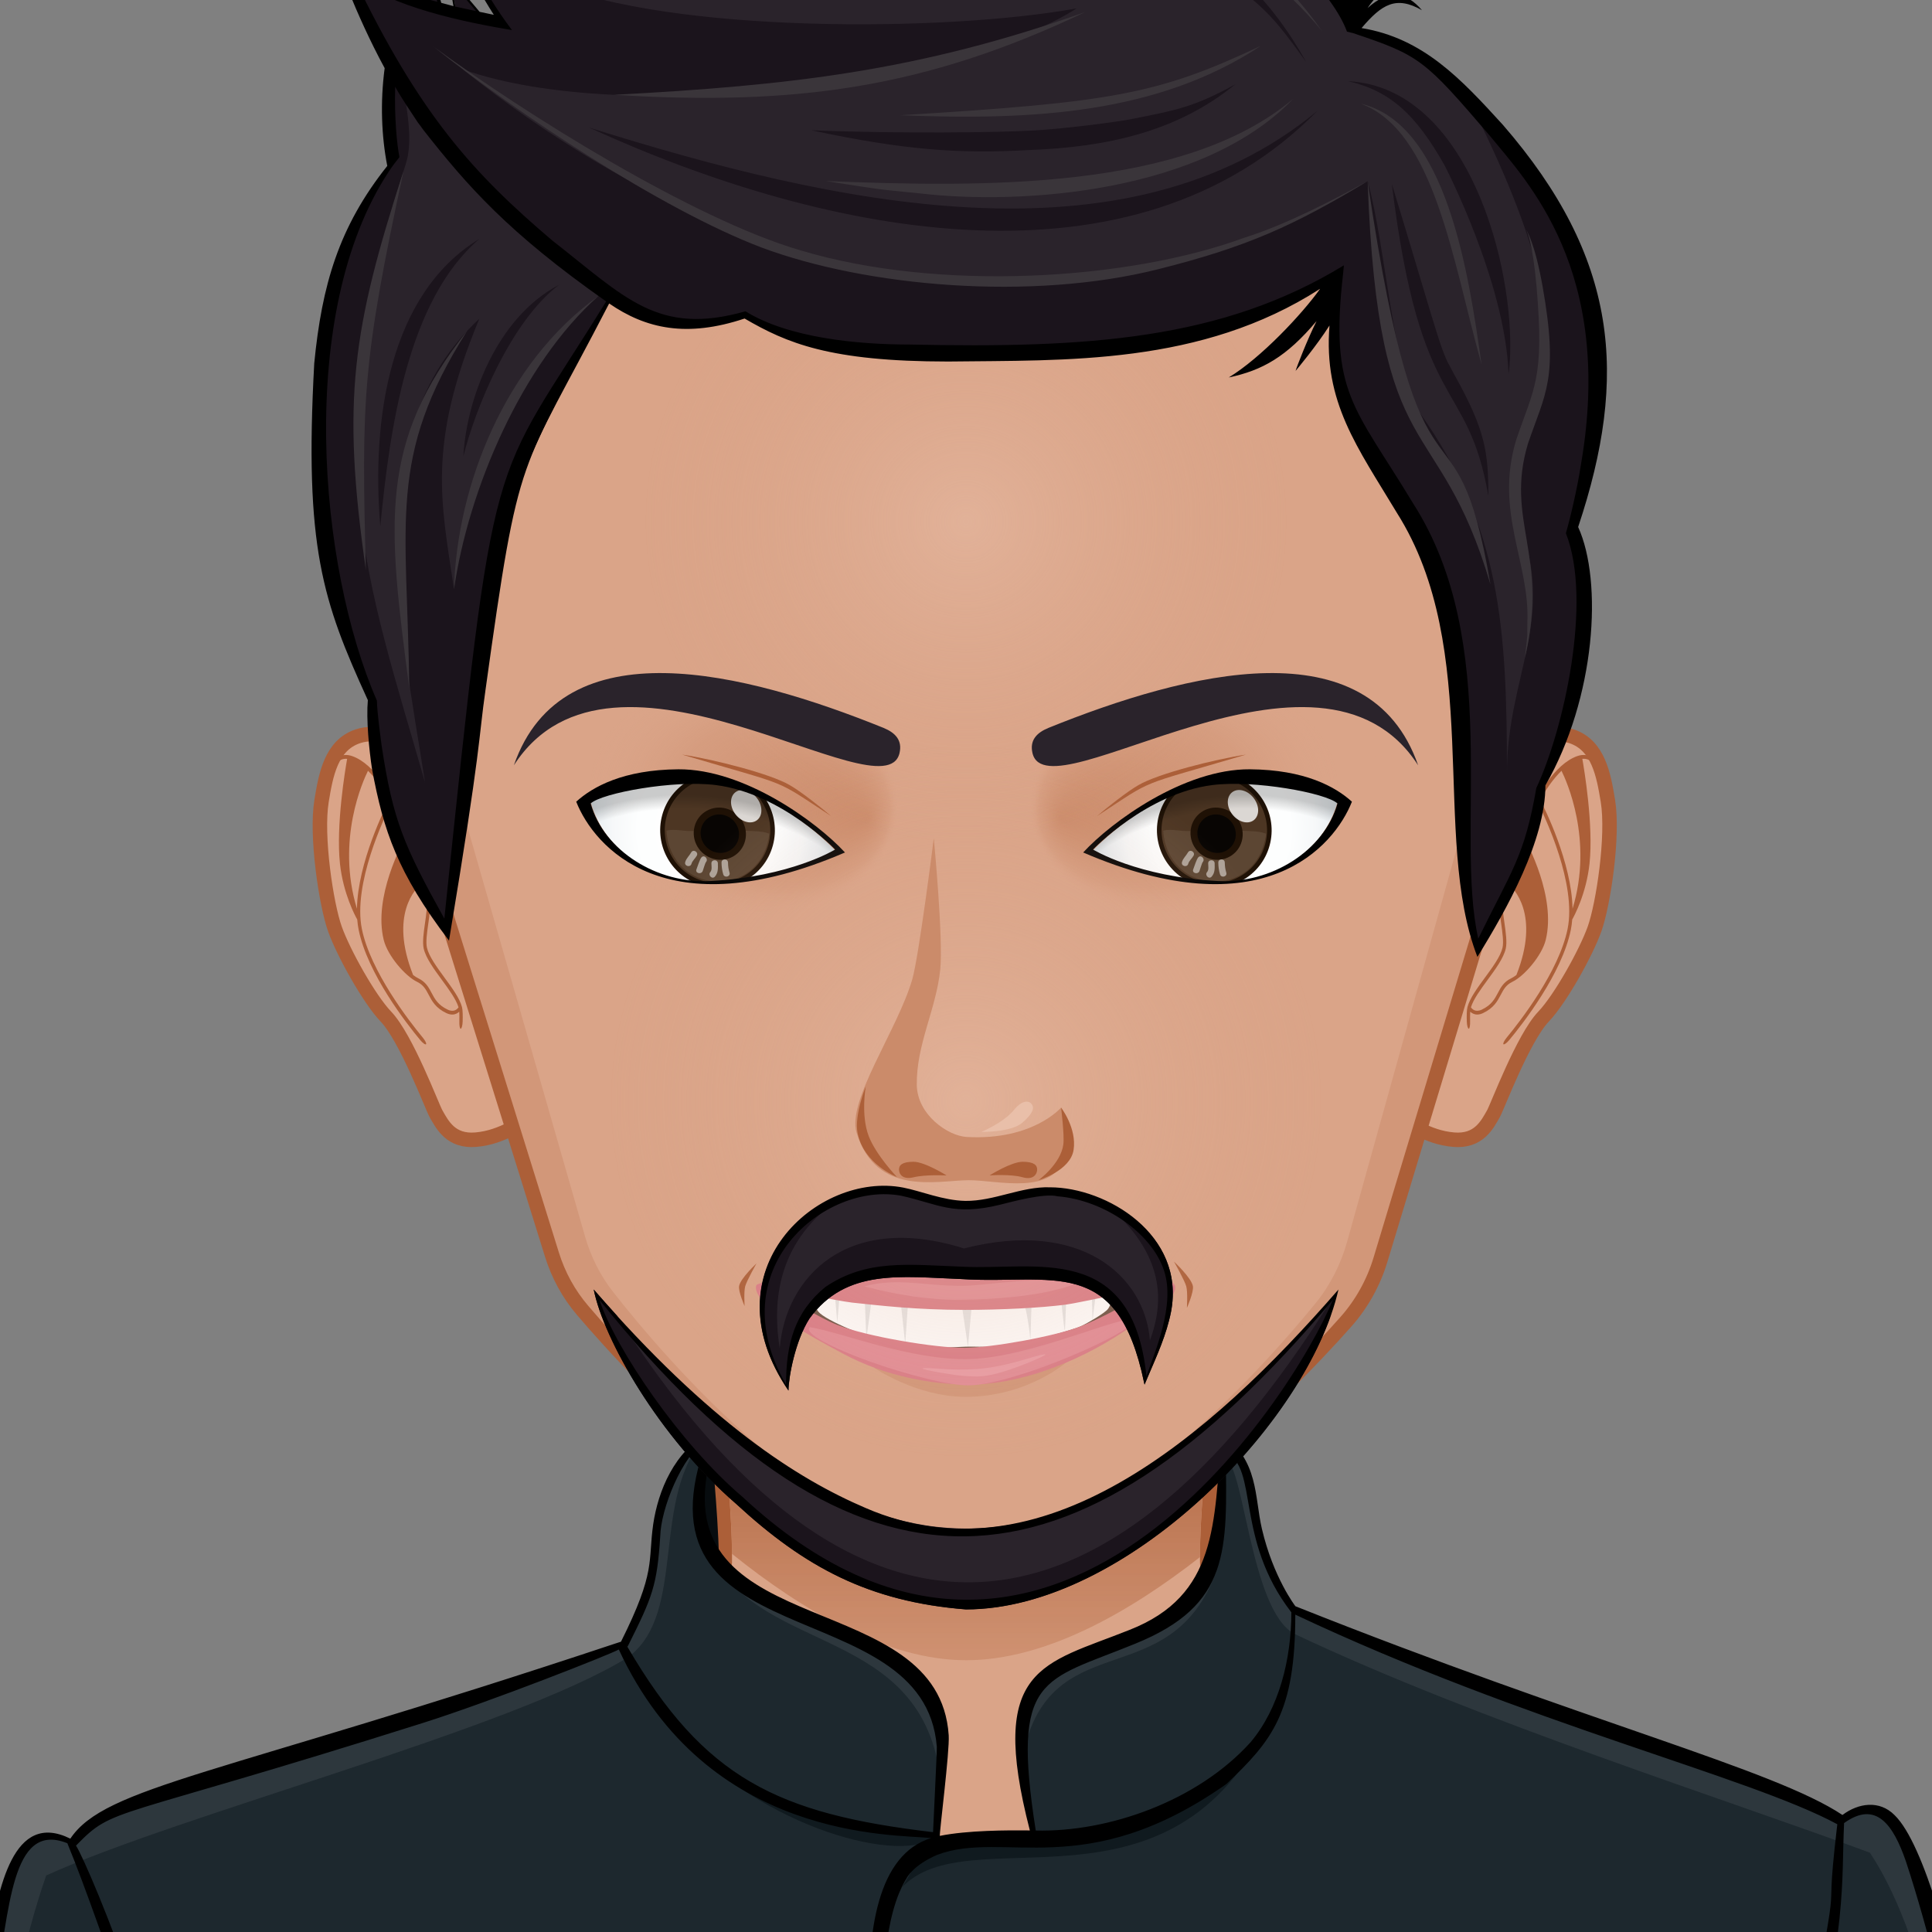 <svg xmlns="http://www.w3.org/2000/svg" version="1.1" width="800px" height="800px" xlink="http://www.w3.org/1999/xlink" style="overflow:hidden!important;"><rect width="100%" height="100%" fill="#808080" stroke="none"/><g id="svga-group-wrapper" transform="scale(4 4)"><g id="svga-group-backs-single"></g><g id="svga-group-subwrapper" transform="translate(-9.999999983634211e-8 0)"><g id="svga-group-hair-back" ><path id="SvgjsPath4566" d="M100.5,100.5h-1v-1h1V100.5z" fill="#2a232b" stroke-width="none" opacity="1"></path></g><g id="svga-group-humanbody-single"><path id="SvgjsPath2890" d="M195.417 199.778c-2.196-4.746-8.195-11.779-14.86-13.722 -8.239-2.403-26.837-5.308-33.733-6.923 -5.528-1.296-16.662-11.294-20.564-14.65 -0.7-0.6-1.273-1.839-1.287-2.76 -0.139-10.864 4.195-39.724 4.195-39.724H100 70.833c0 0 4.334 28.859 4.193 39.724 -0.011 0.921-0.587 2.16-1.285 2.76 -3.902 3.356-15.036 13.354-20.564 14.65 -6.897 1.615-25.495 4.619-33.733 7.022 -6.667 1.942-12.664 8.876-14.86 13.622 -3.708 8.008-4.584 22.5-4.584 35h100 100C200 222.278 199.123 207.786 195.417 199.778z" fill="#daa488" stroke-width="none" opacity="1" stroke="none"></path><path id="SvgjsPath2891" d="M159.156 184.058c24.342 3.542 34.586 8.708 37.794 50.721H200c0-12.5-0.877-26.992-4.583-35 -2.196-4.746-8.195-11.779-14.86-13.722 -8.239-2.403-26.837-5.308-33.733-6.923 -5.528-1.296-18.242-12.069-21.643-16.35 3.36 4.704 12.791 15.605 21.054 18.46C150.188 182.61 153.48 183.232 159.156 184.058zM53.766 181.244c8.263-2.854 17.693-13.756 21.054-18.46 -3.4 4.28-16.114 15.054-21.643 16.35 -6.896 1.615-25.494 4.619-33.733 7.022 -6.665 1.942-12.664 8.876-14.86 13.622 -3.706 8.008-4.583 22.5-4.583 35h3.05c3.188-41.744 13.475-47.183 37.794-50.721C46.52 183.232 49.813 182.61 53.766 181.244z" fill="#e9bfa9" stroke-width="none" opacity="1" stroke="none"></path><path id="SvgjsPath2892" d="M95.646 197.62c0 0-5.074-1.609-7.083-2.379 -10.449-4.009-44.395-6.607-44.395-6.607s35.754 1.419 43.644 2.779c-0.458-4.767-3.017-20.004-3.017-20.004s5.149 16.815 6.409 21.057C91.878 194.734 95.646 197.62 95.646 197.62zM106.445 196.278c-0.089 0.073-0.191 0.168-0.302 0.268C106.256 196.461 106.358 196.372 106.445 196.278zM95.646 197.62c0 0 2.893 2.992 4.347 3.03 1.91 0.051 4.828-2.899 6.151-4.104 -1.265 0.957-4.159 1.391-5.31 1.436C99.504 198.033 95.646 197.62 95.646 197.62zM116.664 190.101c-1.545 0.248-4.386 0.789-4.386 0.789l2.287-14.89c-0.646 3.071-4.474 16.211-8.12 20.278 1.91-1.616 6.158-2.391 8.324-2.704 10.236-1.484 10.232-1.483 41.062-4.94C155.831 188.634 126.76 188.479 116.664 190.101z" fill="#cb8b6a" stroke-width="none" opacity="1" stroke="none"></path><path id="SvgjsPath2893" d="M195.417 199.778c-2.196-4.746-8.195-11.779-14.86-13.722 -8.239-2.403-26.837-5.308-33.733-6.923 -5.528-1.296-16.662-11.294-20.564-14.65 -0.7-0.6-1.273-1.839-1.287-2.76 -0.139-10.864 4.195-39.724 4.195-39.724H100 70.833c0 0 4.334 28.859 4.193 39.724 -0.011 0.921-0.587 2.16-1.285 2.76 -3.902 3.356-15.036 13.354-20.564 14.65 -6.897 1.615-25.495 4.619-33.733 7.022 -6.667 1.942-12.664 8.876-14.86 13.622 -3.708 8.008-4.584 22.5-4.584 35h100 100C200 222.278 199.123 207.786 195.417 199.778z" fill="none" stroke="#ac5f38" stroke-width="1.5" opacity="1"></path></g><g id="svga-group-chinshadow-single"><path id="SvgjsPath3488" d="M100.021 171.866c8.183 0 16.871-4.943 24.199-10.675 -0.001-6.702 1.451-19.105 2.652-28.205 -15.382-2.247-38.406-2.279-53.766-0.152 1.184 8.96 2.625 21.206 2.671 28.02C83.119 166.767 91.822 171.866 100.021 171.866z" fill="url(#SvgjsLinearGradient3489)" opacity="1"></path></g><g id="svga-group-clothes-single" ><path id="SvgjsPath5133" d="M-4.807 234.6c1.472-10.806-0.208-11.777 4.116-33.015 1.228-7.384 2.66-13.32 8.141-10.607 4.045-6.008 15.513-6.566 57.339-20.658v-0.258c0.278-1.001 2.706-4.267 3.099-9.897 0.383-5.449 2.718-9.56 5.614-11.604 -6.746 23.685 23.144 14.953 24.208 31.108 0.084 1.273-0.974 10.149-0.813 10.969 3.355-0.679 6.721-0.684 10.359-0.645 -3.928-15.24-0.545-16.872 7.344-19.838 9.564-3.591 12.873-7.169 12.01-20.697 4.57 4.109 1.516 9.7 7.174 17.534 36.249 13.159 50.02 16.863 56.963 21.507 5.981-4.517 9.697 2.65 17.292 46.103C136.218 235.212 54.269 235.12-4.807 234.6z" fill="#1d282e" stroke-width="none" opacity="1"></path><path id="SvgjsPath5134" d="M92.119 197.235c0.304-0.029 3.375-5.505 3.375-5.505 5.764-2.145 18.375 2.005 34.019-10.176C117.994 199.61 97.143 186.737 92.119 197.235zM70.115 179.378c8.754 10.018 23.629 13.732 26.773 10.686C96.885 190.135 79.619 189.396 70.115 179.378z" fill="#101a1f" stroke-width="none" opacity="1"></path><path id="SvgjsPath5135" d="M73.607 149.423c0 0 0.705 6.944 0.82 11.739C72.326 156.482 71.897 155.232 73.607 149.423z" fill="#070c0f" stroke-width="none" opacity="1"></path><path id="SvgjsPath5136" d="M4.781 194.15C0 207.902-0.398 222.744-3.298 234.612c-0.693-0.006-0.823 0.293-1.509 0.287 1.472-10.806-0.208-12.355 4.116-33.593 1.228-7.384 2.66-13.32 8.141-10.607 4.045-6.008 15.513-6.566 57.339-20.658v-0.258c0.278-1.001 2.706-4.267 3.099-9.897 0.345-4.904 2.622-9.431 5.25-11.325 -5.936 6.453-1.918 18.345-8.092 22.976C53.103 178.967 18.588 187.846 4.781 194.15zM190.747 188.499c-6.943-4.644-20.714-8.348-56.963-21.507 -5.658-7.834-2.604-13.425-7.174-17.534 0.063 1.001-0.018 0.613 0 1.51 2.161-0.43 2.695 15.819 7.443 18.193 19 9 45.261 17.317 59.521 22.632 6.636 10.021 8.157 26.964 13.401 42.817 1.067-0.009 0 0 1.063-0.009C200.444 191.149 196.729 183.982 190.747 188.499zM125.992 162.465c-7.33 12.798-21.646 4.662-20.242 19.81C108.488 167.635 121.171 175.921 125.992 162.465zM97.372 184.295c2.628-16.491-15.517-13.785-23.633-23.296C78.812 171.409 95.553 168.227 97.372 184.295z" fill="#2d373d" stroke-width="none" opacity="1"></path><path id="SvgjsPath5137" d="M196.139 187.915c-1.581-1.609-3.779-1.259-5.409-0.029 -7.133-4.756-26.235-9.496-56.63-21.609 0 0-2.289-2.963-3.469-8.017 -0.783-3.353-0.308-7.087-4.192-9.838 -0.749 9.286-0.411 16.736-9.51 20.304 -8.959 3.582-14.71 3.744-10.319 20.76 -2.301-0.026-6.457-0.018-9.318 0.563 -0.058-0.295 1.027-8.769 0.918-10.412 -1.014-15.376-28.515-9.625-24.93-27.551 0.33-1.649 0.454-2.542 0.187-3.81 -3.67 1.92-5.337 6.074-5.847 9.51 -0.556 3.889 0.319 4.852-3.32 12.13 0 0.011-0.01 0.021-0.01 0.03 -0.17 0.05-0.35 0.11-0.53 0.17 -41.434 13.791-52.827 14.785-56.48 20.22 -5.931-2.941-7.458 5.121-8.46 11.15 -4.398 21.597-2.602 22.344-4.2 33.61 1 0 109.661 0.96 212.96 0.01 0.36 0 0.71-0.01 1.06-0.01C208.319 233.75 202.222 193.853 196.139 187.915zM117.52 170.155c9.877-4.015 9.506-9.654 9.367-19.766 3.437 1.52 0.914 8.914 6.792 16.516 0 4.854-1.267 9.955-4.229 13.46 -5.51 6.101-14.719 9.317-22.23 9.13C104.685 173.337 107.914 174.091 117.52 170.155zM68.349 159.005c0.062-2.714 2.16-8.263 4.9-10.1 -8.723 23.076 22.427 15.489 23.73 31.92 0.027 0.457-0.38 8.333-0.39 8.84 -16.104-1.896-23.674-5.555-31.64-19.189 0.02-0.04 0.04-0.08 0.06-0.12 0.01 0.01 0.01 0 0.01 0C67.547 165.299 68.017 164.151 68.349 159.005zM-4.591 234.455c1.436-5.179 1.375-14.908 4.04-28.63 1.58-7.847 1.629-17.345 7.48-15.03 0.02 0 0.03 0.011 0.04 0.011 3.516 8.49 11.016 31.499 11.33 32.5 0.155 0.456 2.074 8.248 2.56 9.89 -2.124-16.99-11.493-39.731-12.99-42.14 4.051-4.15 3.094-2.325 35.92-12.7 7.099-2.245 19.409-7.106 20.27-7.601 9.185 19.855 28.548 19.105 32.33 19.521 -11.02 3.397-4.729 31.249-3.77 40.96 -0.163-7.896-3.465-29.31 1.25-36.84 0 0 0.648-1.301 3.14-2.38 6.946-2.627 15.325 2.951 29.95-7.34 4.758-4.518 7.13-7.39 7.13-17.53 24.029 11.337 46.962 16.747 56.11 21.7 -0.013 0.081-0.05 0.414-0.05 0.42 -1.544 13.248 1.243-1.169-4.4 28.689 -1.47 8.541-0.406 5.667-1.13 13.28 1.481-7.851-0.067-3.756 2.12-13.12 4.586-19.338 3.858-22.946 4.16-29.39 3.326-2.396 5.107 0.213 6.399 3.96 4.836 14.695 7.982 34.133 10.09 41.76C141.558 233.843 61.242 233.874-4.591 234.455zM107.847 202.681c-3.239 1.259-7.306 0.944-10.905 0.433C103.167 202.238 107.208 202.645 107.847 202.681z" fill="#000000" stroke-width="none" opacity="1"></path></g><g id="svga-group-head" ><g id="svga-group-ears-left" ><path id="SvgjsPath5138" d="M47.001 83.231c-1.376-2.453-5.638-8.48-9.98-7.003 -2.749 0.935-3.293 3.993-3.735 6.693 -0.588 3.591 0.471 10.694 1.389 13.26 0.881 2.467 3.533 7.23 5.264 9.045 2.13 2.225 4.775 9.324 5.194 10.061 0.66 1.162 1.536 2.911 4.122 2.692 2.853-0.244 4.584-1.85 5.856-2.121C58.253 115.192 50.582 89.616 47.001 83.231z" fill="#daa488" stroke="#ac5f38" stroke-width="1.5" opacity="1"></path><path id="SvgjsPath5139" d="M44.197 98.104c-0.132-0.581 0.007-1.56 0.142-2.504 0.124-0.861 0.24-1.675 0.169-2.251 -0.267-2.154-1.773-6.249-2.757-8.467 -1.132-2.554-2.963-5.77-5.262-6.599 -0.95-0.343-1.575 0.067-1.938 0.484 -0.266 0.305-0.325 0.665-0.238 0.707 0.086 0.042 0.285-0.254 0.572-0.535 0.235-0.229 0.579-0.426 1.051-0.385 -0.19 1.073-1.167 6.883-0.744 10.845 0.333 3.115 1.593 5.442 1.79 5.791 0.029 0.367 0.077 0.726 0.148 1.075 0.929 4.547 4.971 9.717 6.378 11.409 0.259 0.313 0.531 0.497 0.598 0.423 0.066-0.076-0.094-0.387-0.353-0.7 -1.388-1.679-5.391-6.831-6.289-11.218 -0.952-4.656 2.318-11.556 3.048-13.017 0.371 0.685 0.687 1.344 0.93 1.893 0.19 0.431 0.402 0.936 0.619 1.479 -0.429 0.762-3.434 6.32-2.338 10.767 0.406 1.641 2.235 3.755 3.447 4.333 0.667 0.32 0.919 0.797 1.209 1.349 0.336 0.64 0.718 1.365 1.828 1.892 0.225 0.108 0.429 0.151 0.61 0.151 0.313 0 0.551-0.135 0.725-0.293 0.018 0.28 0.017 0.64 0.009 0.97 -0.012 0.431 0.042 0.783 0.137 0.791 0.094 0.008 0.196-0.332 0.207-0.76 0.016-0.526 0.013-1.177-0.072-1.488 -0.248-0.917-1.008-1.953-1.813-3.048C45.221 100.116 44.403 99.003 44.197 98.104zM36.95 94.073c-2.177-7.139 0.656-13.3 1.144-14.28 0.85 0.822 1.6 1.919 2.21 2.995C39.86 83.646 37.041 89.271 36.95 94.073zM46.341 104.515c-1.004-0.475-1.339-1.115-1.666-1.733 -0.293-0.559-0.598-1.136-1.369-1.505 -0.168-0.081-0.352-0.203-0.542-0.343 -2.486-6.263 0.272-9.001 0.963-9.562 0.211 0.766 0.369 1.468 0.439 2.031 0.063 0.517-0.052 1.339-0.167 2.134 -0.142 0.985-0.286 2.004-0.137 2.664 0.226 0.982 1.069 2.131 1.884 3.242 0.723 0.986 1.466 2.003 1.721 2.832C47.359 104.439 47.017 104.836 46.341 104.515z" fill="#ac5f38" stroke-width="none" opacity="1"></path></g><g id="svga-group-ears-right" ><path id="SvgjsPath5140" d="M152.736 83.231c1.377-2.453 5.639-8.48 9.98-7.003 2.75 0.935 3.293 3.993 3.736 6.693 0.588 3.591-0.471 10.694-1.389 13.26 -0.881 2.467-3.533 7.23-5.266 9.045 -2.129 2.225-4.775 9.324-5.193 10.061 -0.658 1.162-1.535 2.911-4.121 2.692 -2.854-0.244-4.584-1.85-5.857-2.121C141.484 115.192 149.156 89.616 152.736 83.231z" fill="#daa488" stroke="#ac5f38" stroke-width="1.5" opacity="1"></path><path id="SvgjsPath5141" d="M153.727 101.196c-0.805 1.096-1.564 2.131-1.813 3.048 -0.086 0.311-0.088 0.962-0.072 1.488 0.012 0.428 0.113 0.768 0.207 0.76s0.148-0.36 0.137-0.791c-0.008-0.331-0.008-0.69 0.01-0.97 0.174 0.158 0.412 0.293 0.725 0.293 0.182 0 0.385-0.043 0.609-0.151 1.109-0.526 1.492-1.252 1.828-1.892 0.289-0.552 0.543-1.028 1.209-1.349 1.213-0.578 3.041-2.692 3.447-4.333 1.096-4.447-1.908-10.005-2.338-10.767 0.217-0.544 0.43-1.049 0.619-1.479 0.244-0.549 0.559-1.208 0.93-1.893 0.73 1.46 4 8.361 3.049 13.017 -0.896 4.387-4.9 9.539-6.289 11.218 -0.258 0.313-0.418 0.624-0.352 0.7 0.066 0.074 0.338-0.109 0.598-0.423 1.406-1.692 5.449-6.862 6.379-11.409 0.07-0.35 0.117-0.708 0.146-1.075 0.197-0.349 1.459-2.676 1.791-5.791 0.422-3.961-0.555-9.772-0.744-10.845 0.473-0.042 0.814 0.156 1.051 0.385 0.287 0.281 0.486 0.577 0.572 0.535 0.086-0.042 0.027-0.402-0.238-0.707 -0.363-0.417-0.988-0.827-1.938-0.484 -2.299 0.83-4.131 4.045-5.262 6.599 -0.984 2.218-2.49 6.313-2.758 8.467 -0.072 0.576 0.045 1.39 0.17 2.251 0.135 0.945 0.273 1.924 0.141 2.504C155.336 99.003 154.518 100.116 153.727 101.196zM159.434 82.787c0.611-1.075 1.361-2.173 2.211-2.995 0.488 0.98 3.32 7.141 1.145 14.28C162.697 89.271 159.879 83.646 159.434 82.787zM152.27 104.275c0.254-0.829 0.998-1.846 1.721-2.832 0.816-1.111 1.658-2.26 1.885-3.242 0.148-0.66 0.004-1.679-0.137-2.664 -0.115-0.795-0.23-1.617-0.166-2.134 0.068-0.563 0.227-1.266 0.438-2.031 0.691 0.561 3.449 3.299 0.965 9.562 -0.191 0.14-0.375 0.263-0.543 0.343 -0.771 0.369-1.074 0.946-1.369 1.505 -0.326 0.618-0.662 1.258-1.666 1.733C152.721 104.836 152.379 104.439 152.27 104.275z" fill="#ac5f38" stroke-width="none" opacity="1"></path></g><g id="svga-group-faceshape-wrap" ><g id="svga-group-faceshape-single" ><path id="SvgjsPath3485" d="M158.785 78.006l-0.005 0c-0.01 0.046-12.197 40.27-15.879 52.418 -0.715 2.358-1.931 4.551-3.556 6.386 -6.375 7.194-23.768 25.057-39.324 25.057 -15.849 0-33.591-19.045-39.708-26.214 -1.442-1.688-2.507-3.633-3.172-5.765 -3.607-11.551-16.126-51.648-16.137-51.694h-0.001c-1.298-4.992-1.994-10.231-2.002-15.634C38.949 28.536 66.155 0.92 99.773 0.867c33.621-0.053 60.913 27.476 60.964 61.499C160.746 67.769 160.068 73.01 158.785 78.006z" fill="#daa488" stroke-width="none" opacity="1"></path><path id="SvgjsPath3486" d="M132.168 10.26c14.31 11.135 23.671 29.457 23.699 50.208 0.009 5.404-0.615 10.645-1.796 15.641l-0.004 0c-0.009 0.046-11.223 40.27-14.608 52.417 -0.658 2.358-1.776 4.551-3.271 6.385 -5.865 7.195-21.866 25.059-36.178 25.059 -14.582 0-30.904-19.047-36.531-26.215 -1.327-1.689-2.306-3.633-2.918-5.764 -3.318-11.552-14.836-51.649-14.846-51.695h-0.001c-1.194-4.992-1.834-10.231-1.842-15.634 -0.029-20.827 9.348-39.239 23.713-50.412C50.392 21.159 38.967 40.508 39.001 62.56c0.008 5.403 0.704 10.643 2.002 15.634h0.001c0.01 0.046 12.53 40.143 16.137 51.694 0.666 2.132 1.73 4.076 3.172 5.765 6.116 7.169 23.858 26.214 39.708 26.214 15.557 0 32.949-17.862 39.324-25.057 1.625-1.835 2.841-4.027 3.556-6.386 3.682-12.148 15.869-52.372 15.879-52.418l0.005 0c1.283-4.997 1.961-10.237 1.952-15.641C160.704 40.389 149.297 21.135 132.168 10.26z" fill="#d29779" stroke-width="none" opacity="1"></path><path id="SvgjsPath3487" d="M158.785 78.006l-0.005 0c-0.01 0.046-12.197 40.27-15.879 52.418 -0.715 2.358-1.931 4.551-3.556 6.386 -6.375 7.194-23.768 25.057-39.324 25.057 -15.849 0-33.591-19.045-39.708-26.214 -1.442-1.688-2.507-3.633-3.172-5.765 -3.607-11.551-16.126-51.648-16.137-51.694h-0.001c-1.298-4.992-1.994-10.231-2.002-15.634C38.949 28.536 66.155 0.92 99.773 0.867c33.621-0.053 60.913 27.476 60.964 61.499C160.746 67.769 160.068 73.01 158.785 78.006z" fill="none" stroke="#ac5f38" stroke-width="1.5" opacity="1"></path></g></g><g id="svga-group-mouth-single" transform="matrix(1 0 0 1 0 0) translate(0 2)"><path id="SvgjsPath5187" d="M99.956 142.599c-5.159 0-9.49-3.032-9.49-3.032 9.005 1.084 20.036-0.644 20.036-0.644S106.471 142.599 99.956 142.599z" fill="#d29779" stroke-width="none" opacity="1"></path><path id="SvgjsPath5188" d="M99.958 139.593c-3.336 0.024-10.989-1.567-13.867-2.818 -1.703-0.736-4.649-3.291-6.698-4.591 -0.787-0.5-0.46-1.466 0.578-1.505 2.524-0.095 5.769 0.939 7.288 1.121 3.184 0.372 7.201 1.759 12.647 1.759 4.046 0 8.469-1.103 11.289-1.509 1.696-0.244 5.619-1.319 8.378-1.439 1.041-0.048 1.465 0.745 0.695 1.262 -2.156 1.464-5.613 4.15-7.478 4.902C109.775 137.991 102.966 139.572 99.958 139.593z" fill="#000000" stroke-width="none" opacity="0.5"></path><path id="SvgjsPath5189" d="M83.82 130.791c0 0 0.355 2.327 0.896 2.992 0.746 0.915 5.281 2.794 7.092 3.057 1.232 0.176 3.49 0.456 4.732 0.588 1.347 0.143 2.104 0.014 3.461-0.021 1.462-0.037 2.71 0.126 4.137-0.13 1.017-0.183 3.989-0.8 4.96-1.098 0.746-0.231 2.25-0.615 2.932-0.951 0.567-0.276 2.317-1.278 2.664-1.721 0.454-0.581 0.876-2.639 0.876-2.639L83.82 130.791z" fill="#ffffff" stroke-width="none" opacity="1"></path><path id="SvgjsPath5190" d="M90.407 131.193c0 0-0.646 5.066-0.705 5.154 -0.058 0.088-0.22-5.154-0.22-5.154H90.407zM93.131 131.757l0.575 5.37 0.372-5.37H93.131zM99.482 132.549l0.718 4.879 0.464-4.963L99.482 132.549zM105.054 131.524c1.207 0.084 1.611 5.223 1.611 5.223l0.166-5.223H105.054zM109.679 130.896c0 0 0.479 4.904 0.547 4.812 0.063-0.093 0.19-4.812 0.19-4.812H109.679zM86.324 130.894l0.351 4.01 0.352-4.01H86.324zM112.989 130.486l0.107 4.2 0.535-4.231L112.989 130.486z" fill="#000000" stroke-width="none" opacity="0.1"></path><path id="SvgjsPath5191" d="M120.915 130.597c-1.51-0.389-4.676-0.119-6.277-0.281 -2.271-0.229-6.874-0.393-9.168-0.342 -1.44 0.032-4.278 0.438-5.717 0.464 -1.477 0.026-4.417-0.441-5.893-0.451 -2.341-0.011-7.056 0.205-9.353 0.513 -1.585 0.212-4.825-0.108-6.095 0.455 -0.293 0.131-0.117 0.719 0 0.941 1.071 2.003 5.197 4.264 8.767 6.188 4.587 2.474 9.41 3.241 13.203 3.242 5.004 0.003 10.898-2.155 15.829-5.407 2.182-1.438 4.943-2.923 5.4-4.31C121.845 130.909 121.306 130.698 120.915 130.597zM99.893 137.525c-3.086 0.019-10.246-1.178-13.269-2.392 -1.813-0.728-4.59-2.471-6.481-3.556 -0.73-0.416 6.65 1.117 8.059 1.267 2.94 0.311 6.656 0.754 11.69 0.754 3.737 0 7.829-0.205 10.437-0.543 1.567-0.204 9.693-2.062 8.987-1.63 -2.001 1.22-5.367 3.084-7.513 3.899C109.081 136.362 102.673 137.503 99.893 137.525z" fill="#da7c87" stroke-width="none" opacity="1"></path><path id="SvgjsPath5192" d="M83.833 135.39c3.211 0.502 10.441 3.463 16.517 3.303 6.333-0.167 15.733-4.55 16.972-4.069 0.468 1.149-12.22 6.698-16.972 6.786C96.085 141.487 82.49 136.695 83.833 135.39zM99.482 132.549c3.857-0.04 8.569-0.425 11.745-1.604 -3.616-0.971-8.605 0.11-11.475 0.161 -3.722 0.067-6.834-0.896-10.281 0.056C92.764 132.032 96.149 132.584 99.482 132.549z" fill="#e28c96" stroke-width="none" opacity="1"></path><path id="SvgjsPath5193" d="M97.309 140.089c-2.334-0.406-2.413-0.571-0.201-0.402 1.353 0.102 2.705 0.126 4.02 0.028 0.174-0.014 0.347-0.027 0.52-0.047 1.48-0.15 3.075-0.523 4.672-1.007 2.499-0.76 2.544-0.575 0.065 0.428 -1.817 0.735-3.511 1.27-4.712 1.381l-0.074 0.007C100.573 140.554 99.034 140.392 97.309 140.089z" fill="#e99ca5" stroke-width="none" opacity="1"></path><path id="SvgjsPath5194" d="M77.08 133.202c0 0-0.664-1.505-0.57-2.065 0.129-0.788 1.802-2.347 1.802-2.347s-1.012 1.795-1.168 2.361C76.992 131.699 77.08 133.202 77.08 133.202zM122.869 133.394c0 0 0.722-1.636 0.622-2.245 -0.142-0.855-1.96-2.55-1.96-2.55s1.102 1.951 1.271 2.566C122.965 131.76 122.869 133.394 122.869 133.394z" fill="#ac5f38" stroke-width="none" opacity="1"></path></g><g id="svga-group-eyes-left" transform="matrix(0.95 0 0 0.95 3.74 4.25) translate(0 2)"><g id="svga-group-eyesback-left"><path id="SvgjsPath5777" d="M60.432 80.957c1.226-1.179 9.091-2.674 13.631-2.075 7.183 0.947 13 7.285 13 7.285s-4.836 3.083-13.61 3.56C67.673 90.042 61.86 86.309 60.432 80.957z" fill="url(#SvgjsRadialGradient5778)" opacity="1"></path></g><g id="svga-group-eyesiriswrapper-left" transform="translate(0.25 0)"><g id="svga-group-eyesiriscontrol-left" ><g id="svga-group-eyesiris-left" ><path id="SvgjsPath4402" d="M79.788 85.588c-0.869 3.192-4.162 5.073-7.361 4.196 -3.197-0.876-5.084-4.178-4.214-7.371 0.869-3.195 4.168-5.076 7.365-4.198C78.772 79.09 80.659 82.392 79.788 85.588z" fill="#4d3623" stroke="#1f1105" stroke-width="0.5" opacity="1"></path><path id="SvgjsPath4403" d="M79.643 84.371c-0.441 3.545-3.072 5.392-5.952 5.199 -2.658-0.179-5.034-2.14-5.254-5.525 0.919-0.264 2.14 0.165 3.211 0.001 -0.003 0.039-0.017 0.074-0.018 0.113 -0.084 1.3 0.958 2.433 2.329 2.525 1.374 0.092 2.556-0.892 2.641-2.191 0.009-0.169-0.001-0.336-0.027-0.496C77.527 84.141 78.693 83.999 79.643 84.371z" fill="#5c4633" stroke-width="none" opacity="1" stroke="none"></path><path id="SvgjsPath4404" d="M74.867 81.998c-1.319-0.377-2.667 0.376-3.007 1.691 -0.341 1.308 0.453 2.678 1.771 3.056 1.322 0.379 2.669-0.375 3.011-1.684C76.986 83.745 76.188 82.376 74.867 81.998z" fill="#000000" stroke-width="none" opacity="0.9"></path><path id="SvgjsPath4405" d="M74.867 81.998c-1.319-0.377-2.667 0.376-3.007 1.691 -0.341 1.308 0.453 2.678 1.771 3.056 1.322 0.379 2.669-0.375 3.011-1.684C76.986 83.745 76.188 82.376 74.867 81.998z" fill="none" stroke="#1f1105" stroke-width="0.75" opacity="1"></path><path id="SvgjsPath4406" d="M71.16 87.657c-0.125 0.437-0.806 0.251-0.681-0.188 0.121-0.423 0.446-0.683 0.653-1.055 0.221-0.398 0.831-0.042 0.609 0.356C71.571 87.078 71.257 87.314 71.16 87.657L71.16 87.657zM72.246 86.96c-0.188 0.219-0.434 1.03-0.54 1.295 -0.17 0.422 0.513 0.604 0.681 0.188 0.058-0.145 0.256-0.863 0.359-0.983C73.04 87.116 72.543 86.614 72.246 86.96L72.246 86.96zM73.716 89.048c0.369-0.425 0.332-0.912 0.324-1.441 -0.007-0.455-0.713-0.455-0.706 0 0.004 0.293 0.092 0.701-0.117 0.942C72.92 88.891 73.417 89.392 73.716 89.048L73.716 89.048zM74.437 87.519c0.005 0.438 0.06 0.865 0.189 1.285 0.134 0.434 0.815 0.249 0.681-0.188 -0.112-0.362-0.159-0.719-0.164-1.097C75.138 87.064 74.432 87.063 74.437 87.519L74.437 87.519z" fill="#ffffff" stroke-width="none" opacity="0.5"></path><path id="SvgjsPath4407" d="M78.197 82.971c-0.695 0.417-1.74 0.042-2.333-0.839 -0.592-0.881-0.503-1.934 0.193-2.349 0.694-0.419 1.742-0.043 2.33 0.838C78.979 81.502 78.893 82.554 78.197 82.971z" fill="#ffffff" stroke-width="none" opacity="0.8"></path></g></g></g><g id="svga-group-eyesfront-left"><path id="SvgjsPath5802" d="M55.132 85c0 13.808 12.668 20.999 18 20.999 9.94 0 18-7.191 18-20.999 0-13.809-8.06-25.001-18-25.001S55.132 71.191 55.132 85zM60.432 80.957c1.226-1.179 9.091-2.674 13.631-2.075 7.183 0.947 13 7.285 13 7.285s-4.836 3.083-13.61 3.56C67.673 90.042 61.86 86.309 60.432 80.957z" fill="#daa488" stroke-width="none" opacity="1"></path><path id="SvgjsPath5803" d="M73.981 93.592c9.412 2.223 18.451-1.61 20.194-8.565 1.738-6.956-4.478-14.395-13.892-16.622 -9.414-2.224-18.453 1.609-20.195 8.565C58.35 83.927 64.564 91.365 73.981 93.592zM60.432 80.957c1.226-1.179 9.091-2.674 13.631-2.075 7.183 0.947 13 7.285 13 7.285s-4.836 3.083-13.61 3.56C67.673 90.042 61.86 86.309 60.432 80.957z" fill="url(#SvgjsRadialGradient5804)" opacity="1"></path><path id="SvgjsPath5808" d="M60.432 80.957c1.226-1.179 9.091-2.674 13.631-2.075 7.183 0.947 13 7.285 13 7.285s-4.836 3.083-13.61 3.56C67.673 90.042 61.86 86.309 60.432 80.957z" fill="url(#SvgjsRadialGradient5809)" opacity="1"></path><path id="SvgjsPath5812" d="M86.632 82.458c-6.502-4.251-4.054-3.09-16.23-6.703 3.344 0.5 9.572 2.066 11.707 3.32C83.272 79.729 85.632 81.584 86.632 82.458z" fill="#ac5f38" stroke-width="none" opacity="1"></path><path id="SvgjsPath5813" d="M58.853 80.886c1.947 4.926 9.734 13.961 29.285 5.533 -3.097-3.36-11.005-9.113-18.159-9.063C63.986 77.397 60.637 79.265 58.853 80.886zM60.432 81.074c1.226-1.137 9.091-2.58 13.631-2.001 7.183 0.913 13 7.026 13 7.026s-4.836 2.974-13.61 3.434C67.673 89.836 61.86 86.236 60.432 81.074z" fill="#000000" stroke-width="none" opacity="1"></path></g></g><g id="svga-group-eyes-right" transform="matrix(0.95 0 0 0.95 6.24 4.25) translate(0 2)"><g id="svga-group-eyesback-right"><path id="SvgjsPath5785" d="M139.169 80.957c-1.226-1.179-9.091-2.674-13.631-2.075 -7.183 0.947-13 7.285-13 7.285s4.836 3.083 13.61 3.56C131.928 90.042 137.74 86.309 139.169 80.957z" fill="url(#SvgjsRadialGradient5786)" opacity="1"></path></g><g id="svga-group-eyesiriswrapper-right" transform="translate(-0.25 0)"><g id="svga-group-eyesiriscontrol-right" ><g id="svga-group-eyesiris-right" ><path id="SvgjsPath4408" d="M131.788 85.588c-0.869 3.192-4.162 5.073-7.362 4.196 -3.196-0.876-5.084-4.178-4.214-7.371 0.869-3.195 4.169-5.076 7.365-4.198C130.772 79.09 132.658 82.392 131.788 85.588z" fill="#4d3623" stroke="#1f1105" stroke-width="0.5" opacity="1"></path><path id="SvgjsPath4409" d="M131.643 84.371c-0.44 3.545-3.072 5.392-5.951 5.199 -2.657-0.179-5.034-2.14-5.255-5.525 0.919-0.264 2.141 0.165 3.212 0.001 -0.004 0.039-0.017 0.074-0.019 0.113 -0.085 1.3 0.958 2.433 2.329 2.525 1.374 0.092 2.555-0.892 2.64-2.191 0.009-0.169-0.001-0.336-0.026-0.496C129.527 84.141 130.693 83.999 131.643 84.371z" fill="#5c4633" stroke-width="none" opacity="1" stroke="none"></path><path id="SvgjsPath4410" d="M126.867 81.998c-1.319-0.377-2.666 0.376-3.007 1.691 -0.341 1.308 0.453 2.678 1.771 3.056 1.322 0.379 2.669-0.375 3.011-1.684C128.986 83.745 128.188 82.376 126.867 81.998z" fill="#000000" stroke-width="none" opacity="0.9"></path><path id="SvgjsPath4411" d="M126.867 81.998c-1.319-0.377-2.666 0.376-3.007 1.691 -0.341 1.308 0.453 2.678 1.771 3.056 1.322 0.379 2.669-0.375 3.011-1.684C128.986 83.745 128.188 82.376 126.867 81.998z" fill="none" stroke="#1f1105" stroke-width="0.75" opacity="1"></path><path id="SvgjsPath4412" d="M123.16 87.657c-0.125 0.437-0.806 0.251-0.682-0.188 0.121-0.423 0.447-0.683 0.654-1.055 0.22-0.398 0.83-0.042 0.609 0.356C123.571 87.078 123.257 87.314 123.16 87.657L123.16 87.657zM124.246 86.96c-0.188 0.219-0.434 1.03-0.54 1.295 -0.171 0.422 0.513 0.604 0.681 0.188 0.059-0.145 0.256-0.863 0.358-0.983C125.04 87.116 124.543 86.614 124.246 86.96L124.246 86.96zM125.716 89.048c0.369-0.425 0.332-0.912 0.324-1.441 -0.007-0.455-0.713-0.455-0.706 0 0.004 0.293 0.092 0.701-0.117 0.942C124.92 88.891 125.418 89.392 125.716 89.048L125.716 89.048zM126.438 87.519c0.005 0.438 0.059 0.865 0.188 1.285 0.135 0.434 0.815 0.249 0.681-0.188 -0.112-0.362-0.159-0.719-0.164-1.097C127.138 87.064 126.432 87.063 126.438 87.519L126.438 87.519z" fill="#ffffff" stroke-width="none" opacity="0.5"></path><path id="SvgjsPath4413" d="M130.197 82.971c-0.695 0.417-1.74 0.042-2.333-0.839 -0.592-0.881-0.504-1.934 0.192-2.349 0.695-0.419 1.742-0.043 2.33 0.838C130.979 81.502 130.893 82.554 130.197 82.971z" fill="#ffffff" stroke-width="none" opacity="0.8"></path></g></g></g><g id="svga-group-eyesfront-right"><path id="SvgjsPath5823" d="M126.469 59.999c-9.94 0-18 11.193-18 25.001 0 13.808 8.06 20.999 18 20.999 7.201 0 18-7.191 18-20.999C144.469 71.191 136.409 59.999 126.469 59.999zM126.148 89.727c-8.774-0.476-13.61-3.56-13.61-3.56s5.817-6.338 13-7.285c4.54-0.6 12.405 0.896 13.631 2.075C137.74 86.309 131.928 90.042 126.148 89.727z" fill="#daa488" stroke-width="none" opacity="1"></path><path id="SvgjsPath5824" d="M139.512 76.971c-1.742-6.956-10.781-10.79-20.195-8.565 -9.414 2.227-15.63 9.666-13.892 16.622 1.743 6.955 10.782 10.788 20.194 8.565C135.036 91.365 141.251 83.927 139.512 76.971zM126.148 89.727c-8.774-0.476-13.61-3.56-13.61-3.56s5.817-6.338 13-7.285c4.54-0.6 12.405 0.896 13.631 2.075C137.74 86.309 131.928 90.042 126.148 89.727z" fill="url(#SvgjsRadialGradient5825)" opacity="1"></path><path id="SvgjsPath5829" d="M139.169 80.957c-1.226-1.179-9.091-2.674-13.631-2.075 -7.183 0.947-13 7.285-13 7.285s4.836 3.083 13.61 3.56C131.928 90.042 137.74 86.309 139.169 80.957z" fill="url(#SvgjsRadialGradient5830)" opacity="1"></path><path id="SvgjsPath5833" d="M112.969 82.458c6.502-4.251 4.054-3.09 16.23-6.703 -3.344 0.5-9.572 2.066-11.707 3.32C116.328 79.729 113.969 81.584 112.969 82.458z" fill="#ac5f38" stroke-width="none" opacity="1"></path><path id="SvgjsPath5834" d="M129.622 77.355c-7.154-0.05-15.063 5.703-18.159 9.063 19.551 8.428 27.338-0.607 29.285-5.533C138.964 79.265 135.614 77.397 129.622 77.355zM126.148 89.533c-8.774-0.459-13.61-3.434-13.61-3.434s5.817-6.113 13-7.026c4.54-0.579 12.405 0.864 13.631 2.001C137.74 86.236 131.928 89.836 126.148 89.533z" fill="#000000" stroke-width="none" opacity="1"></path></g></g><g id="svga-group-facehighlight-single" ><path id="SvgjsPath2882" d="M141 113.974c0.035 22.622-18.292 40.994-40.938 41.025 -22.642 0.037-41.028-18.273-41.063-40.9 -0.035-22.62 18.292-41.064 40.937-41.1C122.579 72.964 140.967 91.349 141 113.974z" fill="url(#SvgjsRadialGradient2883)" opacity="1"></path><path id="SvgjsPath2886" d="M137.5 53.999c0 20.711-16.789 37.5-37.499 37.5 -20.711 0-37.501-16.789-37.501-37.5s16.79-37.5 37.501-37.5C120.711 16.499 137.5 33.288 137.5 53.999z" fill="url(#SvgjsRadialGradient2887)" opacity="1"></path></g><g id="svga-group-eyebrows-left" transform="matrix(1.05 0 0 1.05 -3.66 -3.724) translate(1 4)"><path id="SvgjsPath5195" d="M53.149 74.996c9.743-15.115 36.491 5.148 38.018-1.191 0.299-1.271-0.407-2.015-1.564-2.492C75.982 65.807 57.955 61.18 53.149 74.996z" fill="#2a232b" stroke-width="none" opacity="1"></path></g><g id="svga-group-eyebrows-right" transform="matrix(1.05 0 0 1.05 -6.34 -3.724) translate(-1 4)"><path id="SvgjsPath5196" d="M146.851 74.996c-9.743-15.115-36.491 5.148-38.018-1.191 -0.299-1.271 0.407-2.015 1.564-2.492C124.018 65.807 142.045 61.18 146.851 74.996z" fill="#2a232b" stroke-width="none" opacity="1"></path></g><g id="svga-group-nose-single" transform="matrix(1.1 0 0 1.1 -9.849 -10.6) translate(0 1.0000000005838672e-7)"><path id="SvgjsPath3641" d="M96.831 88.524c0 0-1.399 11.117-2.026 13.281 -1.379 4.752-6.168 11.417-5.239 14.429 1.859 6.022 7.537 4.493 10.524 4.471 2.763-0.022 8.072 1.552 9.162-2.37 0.352-1.266-0.441-4.466-0.441-4.466s-2.644 3.112-8.875 2.767c-1.778-0.099-4.671-2.096-4.704-4.912 -0.043-3.817 1.802-7.035 2.205-10.824C97.741 98.022 96.831 88.524 96.831 88.524z" fill="#cb8b6a" stroke-width="none" opacity="1"></path><path id="SvgjsPath3642" d="M105.194 118.969c1.075 0 1.366 0.326 1.366 0.729 0 0.404-0.335 1.026-1.366 0.73 -1.134-0.323-3.113-0.175-3.113-0.175S104.117 118.969 105.194 118.969zM94.922 118.969c-1.077 0.001-1.366 0.328-1.366 0.733 -0.001 0.403 0.323 0.983 1.366 0.729 1.15-0.282 3.112-0.175 3.112-0.175S95.999 118.973 94.922 118.969zM108.81 113.869c0 0 1.489 1.933 1.18 3.975 -0.301 1.983-3.31 2.861-3.31 2.861s2.089-1.516 2.342-3.356C109.14 116.486 108.81 113.869 108.81 113.869zM90.427 111.883c0 0-1.086 2.704-0.772 4.352 0.571 2.976 3.704 4.164 3.704 4.164s-1.955-2.039-2.65-3.842C89.948 114.587 90.427 111.883 90.427 111.883z" fill="#ac5f38" stroke-width="none" opacity="1"></path><path id="SvgjsPath3643" d="M105.141 115.311c1.043-0.889 1.148-1.396 0.932-1.729 -0.215-0.334-0.841-0.545-1.714 0.528 -0.963 1.18-3.056 2.054-3.056 2.054S104.098 116.198 105.141 115.311z" fill="#e9bfa9" stroke-width="none" opacity="1"></path></g><g id="svga-group-beardwrap" ><g id="svga-group-beard-single" transform="matrix(0.85 0 0 0.85 15.009 22.968) translate(0 4)"><path id="SvgjsPath5836" d="M99.98 164.89c-11.04-0.87-18.86-4.46-27.91-12.81 -8.87-7.66-15.76-19.16-17.25-25.69 33.99 39.06 57.53 37.59 90.33 0.01C141.03 143.32 118.59 164.88 99.98 164.89z" fill="#2a232b" stroke-width="none" opacity="1"></path><path id="SvgjsPath5837" d="M144.33 129.43c-5.72 15.85-26.28 35.55-44.35 35.55 -11.82-0.93-19.67-5.18-27.97-12.84 -9.48-8.2-16.15-20.08-17.36-26.12 0.96 1.1 1.9 2.16 2.82 3.17 28.52 44.66 59.27 42.67 87.18-2.16L144.33 129.43z" fill="#1b141c" stroke-width="none" opacity="1"></path><path id="SvgjsPath5838" d="M87.78 152.64c-8.27-3.53-19.04-10.36-33.13-26.61 1.21 6.04 7.88 17.92 17.36 26.12 8.3 7.66 16.15 11.91 27.97 12.84 19.39 0 41.66-22.7 45.37-38.96C129.64 144.08 109.1 161.87 87.78 152.64zM72.78 151.29c-7.61-6.46-15.46-18.03-17.45-24.03 31.39 39.14 57.67 37.73 89.35 0C139.88 139.03 110.01 185.89 72.78 151.29z" fill="#000000" stroke-width="none" opacity="1"></path></g></g><g id="svga-group-mustache-single" transform="matrix(0.95 0 0 0.95 5.001 6.668) translate(0 1)"><path id="SvgjsPath5848" d="M80.56 143.19c-7.87-11.92 1.64-21.9 10.5-21.9 3.27 0 5.65 1.63 8.98 1.65 3.11 0 6.01-1.58 9.11-1.49 6.34 0 14.64 5.28 13.09 13.41 -0.5 2.55-1.58 4.88-2.76 7.65 -2.9-13.79-9.32-10.74-21.95-11.35 -5.81-0.28-11.06-0.54-14.67 4.44C81.42 137.83 80.65 141.46 80.56 143.19" fill="#2a232b" stroke-width="none" opacity="1"></path><path id="SvgjsPath5849" d="M114.64 122.65c6.79 5.52 7.15 10.66 5.4 15.4 -0.54-6.99-7.47-13.3-20.26-10.03C86.98 124 80.33 131.2 79.7 138.9c-0.94-5.92 0.12-12.47 7.58-17.01 -7.52 2.33-13.72 11.17-6.62 21.62 0-1.41 0.73-5.43 2.29-7.85 3.98-5.49 9.98-4.55 16.6-4.3 9.78 0.62 16.95-2.77 19.86 11.28 0.01 0.08 0.03 0.15 0.05 0.22 0.08-0.18 0.16-0.38 0.25-0.59 0.04-0.1 0.09-0.2 0.13-0.31 0.97-2.27 2.02-4.56 2.51-7.06C123.48 128.87 119.34 124.62 114.64 122.65z" fill="#1b141c" stroke-width="none" opacity="1"></path><path id="SvgjsPath5850" d="M109.15 121.36c-3.11-0.11-6.08 1.52-9.23 1.48 -2.44-0.05-4.81-1.07-6.76-1.45 -9.31-1.81-21.46 8.97-12.51 22.12 0-1.41 0.73-5.43 2.29-7.85 3.98-5.49 9.98-4.55 16.6-4.3 9.78 0.62 16.95-2.77 19.86 11.28 0.01 0.08 0.03 0.15 0.05 0.22 0.08-0.18 0.16-0.38 0.25-0.59 0.04-0.1 0.09-0.2 0.13-0.31 0.97-2.27 2.02-4.56 2.51-7.06C123.93 126.52 115.3 121.36 109.15 121.36zM119.66 141.92c-1.54-14.71-12.16-11.49-20.06-11.91 -5.88-0.22-10.44-0.85-14.95 2.23 -3.33 2.74-4.26 6.2-4.26 10.61 -7.32-12.58 4.24-22.14 12.55-20.57 3.98 0.87 5.66 2.25 10.84 0.96 1.21-0.3 4.72-1.27 6.2-0.9 5.17 0.42 10.29 4.09 11.59 8.08C122.85 134.19 120.53 139.41 119.66 141.92z" fill="#000000" stroke-width="none" opacity="1"></path></g><g id="svga-group-hair-front" ><path id="SvgjsPath4568" d="M152.983 98.604c-4.563-12.435 0.717-31.506-8.205-45.615 -4.064-6.762-7.597-11.409-6.95-19.276l-0.368-0.124c-0.862 1.352-1.994 2.82-2.745 3.76 0.427-1.091 1.123-2.762 1.753-4.023l-0.332-0.218c-2.585 3.073-4.805 4.649-7.859 5.5 3.3-2.32 6.949-6.357 8.546-8.595l-0.271-0.284c-11.319 7.283-24.164 7.382-35.496 7.471 -10.227 0.076-16.579-0.155-23.953-4.441 -5.321 1.764-9.511 1.539-14.116-1.635 -14.414 27.947-8.01 13.957-16.627 65.764 -5.004-6.67-6.458-10.912-7.642-17.267 -0.313-2.027-0.619-5.154-0.429-7.215l-0.063-0.065c-4.452-9.77-6.553-15.333-5.495-34.712 0.785-8.04 2.533-14.076 7.574-20.398 -0.665-3.435-0.729-6.898-0.277-10.21 -2.64-4.827-4.457-9.795-5.165-11.57 3.688 2.823 3.993 2.986 7.07 3.957 0.704-1.937 1.73-3.861 2.387-4.865 0.297 2.238 0.533 3.75 1.203 5.925 0.228 0.055 1.313 0.349 1.66 0.442 -0.199-1.324-0.381-1.938-0.353-3.125 0.571 1.302 1.053 1.604 2.71 3.626 1.834 0.385 1.394 0.328 1.944 0.328 -2.669-4.183-4.47-7.885-4.927-13.515 3.653 2.081 8.764 3.27 14.101 3.27 12.539 0 25.369-9.412 43.169-9.412 15.425 0 28.771 8.558 34.683 18.303 -0.006-2.514-0.113-4.594 0.794-7.178 0 0 0.105 3.705 0.105 6.592l0.396 0.037c0.62-3.301 1.928-6.115 4.088-8.773 -1.918 5.158-1.188 2.404-3.334 8.702l0.348 0.187c1.431-1.839 2.603-3.139 6.019-4.862 -2.468 2.473-4.355 3.89-5.522 5.639l0.301 0.259c1.456-1.32 2.971-1.82 4.512-0.613 -2.481-0.902-3.946 0.679-5.648 2.675 6.619 1.091 10.21 4.91 14.864 10.015 10.712 12.352 13.533 24.411 7.723 41.506 2.435 5.263 2.06 17.125-3.375 26.686C159.779 86.867 155.941 93.789 152.983 98.604z" fill="#2a232b" stroke-width="none" opacity="1"></path><path id="SvgjsPath4569" d="M62.299 30.371c0.359 0.334 0.718 0.668 1.074 1.004 -0.129-0.085-0.258-0.164-0.388-0.253 -14.414 27.947-8.01 13.957-16.627 65.764 -5.004-6.67-6.458-10.912-7.642-17.267 -0.313-2.027-0.619-5.154-0.429-7.215l-0.063-0.065c-4.452-9.77-6.553-15.333-5.495-34.712 0.785-8.04 2.533-14.076 7.574-20.398 -0.654-3.378-0.72-6.782-0.293-10.044 0.597 0.874 1.223 1.725 1.863 2.565C42.304 12.374 42.669 14.933 42 17c-9.539 29.478-4 43 2 64 -2.464-15.931-7.142-36.185 5.619-48C44.168 46.096 45.673 52.034 47 61 47.917 49.082 52.195 37.996 62.299 30.371zM155.432 13.06c-0.376-0.412-0.742-0.812-1.106-1.207 -0.382 0.255-0.774 0.489-1.159 0.737 14.956 30.661 0.594 27.717 4.017 41.409C161.183 63.999 156 70 156 80c0-15-0.681-25.439-8.96-37.175 -2.796-3.963-3.581-17.423-5.465-24.074C118.373 33 84.002 35.981 47.916 7.183c17 6 51.649 1.35 63.543-6.316 -13.558 2.461-41.862 2.608-54.59-2.631 30.5-2.37 30.131-12.16 56.131-14C100.5-20.431 73.196-8.51 60.658-8.51c-5.336 0-10.447-1.188-14.101-3.27 0.457 5.63 2.258 9.333 4.927 13.515 -0.551 0-0.11 0.057-1.944-0.328 -1.658-2.022-2.14-2.325-2.71-3.626 -0.029 1.187 0.154 1.801 0.353 3.125 -0.347-0.093-1.433-0.387-1.66-0.442 -0.67-2.175-0.906-3.687-1.203-5.925 -0.656 1.004-1.683 2.928-2.387 4.865 -3.078-0.971-3.382-1.134-7.07-3.957 0.708 1.775 2.525 6.744 5.165 11.57 -0.007 0.055-0.009 0.111-0.016 0.166 6.305 9.235 15.169 16.471 23.363 24.192 4.454 2.924 8.558 3.096 13.729 1.382 7.374 4.286 13.727 4.517 23.953 4.441 11.332-0.088 24.177-0.188 35.496-7.471l0.271 0.284c-1.597 2.238-5.246 6.275-8.546 8.595 3.055-0.852 5.274-2.428 7.859-5.5l0.332 0.218c-0.63 1.262-1.326 2.932-1.753 4.023 0.751-0.94 1.883-2.408 2.745-3.76l0.368 0.124c-0.646 7.868 2.886 12.514 6.95 19.276 8.922 14.109 3.643 33.181 8.205 45.615 2.958-4.815 6.796-11.736 6.796-17.352 5.435-9.561 5.81-21.423 3.375-26.686C168.965 37.471 166.144 25.412 155.432 13.06zM156.165 38.709c-0.33-9.524-6.633-21.612-6.633-21.612 -2.946-5.204-5.579-7.687-9.996-8.695 12.426 0.619 17.306 19.179 16.769 28.875C156.254 38.177 156.165 38.709 156.165 38.709zM127.907-1.507c3.283 2.663 4.067 3.423 7.296 7.909 -16.653-29.889-49.333-7.27-59.667-8C86.041 0.573 109.793-14.79 127.907-1.507zM136.369 11.485C116.408 28.033 85.929 21.023 61 13.21 85.827 24.581 117.435 30.734 136.369 11.485zM57.869 29.485c-6.539 3.425-9.616 12.05-9.9 17.75C49.19 42.316 52.854 33.291 57.869 29.485zM49.619 24.735c-9.359 5.699-11.174 18.771-10.25 29.75C40.353 44.343 42.181 31.11 49.619 24.735zM117.064 12.34c-1.006 0.215-7.259 1.072-10.672 1.195 -2.661 0.155-13.037 0.328-22.391-0.048 9.655 2.069 15.454 2.454 22.496 2.045 8.106-0.293 15.36-1.898 21.371-6.796C123.633 11.067 121.828 11.399 117.064 12.34zM150.609 38.885c0 0-0.256-0.441-0.588-1.102 -0.911-1.527-1.945-5.681-5.938-18.736 2.966 24.195 7.817 19.782 9.991 32.283C154.075 46.834 153.761 44.529 150.609 38.885z" fill="#1b141c" stroke-width="none" opacity="1"></path><path id="SvgjsPath4570" d="M157.853 68.131c0.364-3.246 0.217-1.758 0.257-3.61 0.306-6.244-3.426-11.479-1.154-18.987 1.854-5.453 2.925-6.308 2.113-15.801 -0.119-1.37-0.474-4.774-1.102-5.998 0.856 1.489 1.422 4.245 1.725 5.934 1.687 9.543 0.268 10.992-1.521 16.267C155.781 53.906 160.368 57.422 157.853 68.131zM141.575 18.751c1.117 30.37 7.276 23.316 12.717 41.752C150.598 38.757 147.181 56.786 141.575 18.751zM48.369 34.235c-9.19 11.563-8.262 19.899-6 37C42.165 53.925 40.055 47.355 48.369 34.235zM41.772 17.714c-5.274 16.319-6.429 23.684-3.897 41.285C37.406 41.353 37.518 37.458 41.772 17.714zM61.952 30.641C52.322 37.56 47.295 50.217 47 61 48.482 50.695 54.012 37.697 61.952 30.641zM128.855 24.594c-12.051 4.437-31.667 5.625-45.988 1.322C71.706 22.661 54.279 11.723 44.905 4.845c8.498 6.765 23.471 16.807 33.926 20.776 10.863 4.059 27.887 5.567 41.081 2.245 9.248-2.324 14.041-4.52 21.663-9.114C138.182 20.612 133.184 23.242 128.855 24.594zM102.813-11.594c12.167-2.285 26.509 5.558 34.057 14.83 -7.897-11.318-20.837-16.949-28.562-17.083C95.629-14.067 82.513-3.204 56.869-2.265 80.982-1.203 92.573-9.936 102.813-11.594zM112.369 1.235c-17.289 6.143-30.64 7.613-48.807 8.58C82.325 10.97 95.739 9.15 112.369 1.235zM130.536 4.738c-10.662 5.027-15.33 5.851-37.337 7.191C106.996 12.486 119.885 11.769 130.536 4.738zM95.248 20.023c10.644 1.237 29.289-0.105 38.621-9.788 -11.27 9.494-32.119 9.154-48.38 8.508C91.713 19.714 90.59 19.552 95.248 20.023zM140.869 10.735c7.629 2.809 9.489 16.193 12.5 27C152.022 28.156 149.721 12.813 140.869 10.735z" fill="#3a353a" stroke-width="none" opacity="1"></path><path id="SvgjsPath4571" d="M155.579 12.925c-4.348-4.769-8.252-8.97-14.63-10.02 2.094-2.463 3.566-3.379 6.25-1.85 -1.59-1.871-3.417-2.226-5.63-0.22 1.271-1.905 3.468-3.46 6.3-6.43 -4.231 1.985-5.503 3.34-7.12 5.42 2.285-6.703 1.3-3.128 3.72-9.75 -2.529 2.836-4.146 5.92-4.859 9.72 0-5.903-0.185-5.14-0.07-7.72 -1.387 3.089-1.229 5.81-1.229 7.59 -2.233-3.682-5.514-6.8-9.051-9.35 -25.054-18.289-50.039-1.456-63.58 0.58 -5.489 0.927-13.714 0.338-19.35-3.04 0.398 5.764 2.183 9.592 4.79 13.68 -0.001 0-1.47-0.31-1.47-0.31 -2.019-2.434-2.214-2.356-2.96-4.33 -0.191 1.763 0.101 2.74 0.25 3.74 -0.498-0.13-0.957-0.268-1.26-0.34 -0.743-2.414-0.958-4.25-1.23-6.29 -0.614 0.785-1.922 3.18-2.64 5.15 -2.999-0.948-3.214-1.099-7.43-4.33 0.5 1 2.309 6.461 5.44 12.23 -0.47 3.534-0.328 7.06 0.27 10.12 -5.025 6.312-6.77 12.346-7.56 20.44 -1.041 19.059 0.867 24.611 5.53 34.82 0.01 0.01 0.01 0.03 0.02 0.04 -0.177 1.971 0.119 5.102 0.44 7.18 1.179 6.332 2.625 10.693 7.91 17.65 0.02 0.02 0.03 0.05 0.05 0.07 3.395-20.368 3.045-20.867 3.77-25.89 3.572-25.712 3.417-21.872 12.81-40.07 3.813 2.628 8.035 3.552 14.02 1.56 4.342 2.524 8.776 4.45 21.06 4.45 12.171-0.152 26.176 0.412 38.52-7.53 -1.87 2.622-6.118 7.154-9.46 9.18 3.479-0.736 5.975-2.137 9.09-5.84 -0.957 1.915-2.083 4.814-2.17 5.16 0.15-0.18 2.15-2.57 3.51-4.7 -0.653 7.945 2.894 12.597 6.98 19.4 8.956 14.163 3.511 33.521 8.33 45.96 3.09-4.996 7.04-12.086 7.04-17.75 5.21-9.086 5.956-21.111 3.39-26.75C168.587 38.924 167.533 26.708 155.579 12.925zM46.789-2.465c0.488 1.389 0.595 1.359 2.49 3.61 -0.94-0.195-1.565-0.332-2.13-0.46C46.93-0.371 46.789-1.375 46.789-2.465zM44.279-5.125c0.094 1.532 0.459 3.542 0.99 5.31 -2.865-0.737-1.8-0.504-2.8-0.8C43.292-3.089 43.602-3.715 44.279-5.125zM45.999 95.095c-4.216-7.605-5.323-10.191-6.49-17.89 -0.114-0.886-0.472-3.446-0.49-4.67 -6.07-13.88-8.352-40.236 1.21-54.74 0-0.01 0-0.01 0-0.01s0.399-0.624 1.12-1.52c-0.267-1.344-0.531-4.18-0.44-7.28 0.74 1.32 1.58 2.52 2.33 3.67 0-0.003 0.59 0.781 0.59 0.8 4.551 5.79 8.754 10.604 18.92 17.75C50.544 50.979 51.301 44.3 45.999 95.095zM163.639 48.206c-0.356 2.358-1.123 5.583-1.539 6.99 2.78 7.068-0.257 20.417-3.061 26.38 -1.226 7.093-2.545 8.521-6.01 15.59 -2.477-11 2.583-30.519-6.76-45.08 -6.059-10.044-8.657-11.36-7.23-23.77 0 0 0.061-0.675 0.08-0.85 -12.628 7.721-26.576 8.594-44.97 8.2 -5.317 0-12.5-0.668-16.98-3.44 -9.081 2.583-12.45-1.437-20.01-7.34 -8.163-6.937-13.709-12.994-20.55-27.27 3.843 3.118 11.537 4.689 16.39 5.5 -3.273-4.363-5.199-8.349-6.07-14 3.48 2.32 11.82 4.603 19.17 3.79 13.534-1.271 32.484-15.167 55.77-4.63 10.804 4.767 16.286 11.476 17.57 15 0.01 0 0.02 0.01 0.04 0.01 0.06 0.02 0.12 0.03 0.189 0.04 0.017 0.018 0.332 0.09 0.36 0.09 6.976 2.325 7.443 2.759 14.2 10.64C158.026 18.715 167.168 28.016 163.639 48.206z" fill="#000000" stroke-width="none" opacity="1"></path></g><g id="svga-group-glasses-single" ><path id="SvgjsPath4418" d="M100,18.13L100,18.13L100,18.13L100,18.13z" fill="#26120b" stroke-width="none" opacity="1"></path></g></g></g></g><defs id="SvgjsDefs1001"><radialGradient id="SvgjsRadialGradient2883" cx="100" cy="114" r="41" gradientUnits="userSpaceOnUse" class="svga-on-canvas-facehighlight-gradient-single-0"><stop id="SvgjsStop2884" stop-opacity="0.5" stop-color="#e9bfa9" offset="0" ></stop><stop id="SvgjsStop2885" stop-opacity="0" stop-color="#daa488" offset="0.9" ></stop></radialGradient><radialGradient id="SvgjsRadialGradient2887" cx="100" cy="54" r="37" gradientUnits="userSpaceOnUse" class="svga-on-canvas-facehighlight-gradient-single-1"><stop id="SvgjsStop2888" stop-opacity="0.5" stop-color="#e9bfa9" offset="0" ></stop><stop id="SvgjsStop2889" stop-opacity="0" stop-color="#daa488" offset="0.9" ></stop></radialGradient><linearGradient id="SvgjsLinearGradient3489" x1="100" y1="171" x2="100" y2="131" gradientUnits="userSpaceOnUse" class="svga-on-canvas-chinshadow-gradient-single-0"><stop id="SvgjsStop3490" stop-opacity="0.8" stop-color="#cb8b6a" offset="0" ></stop><stop id="SvgjsStop3491" stop-opacity="1" stop-color="#ac5f38" offset="0.7" ></stop></linearGradient><radialGradient id="SvgjsRadialGradient4346" cx="-568.659" cy="-521.042" r="59.751" gradientTransform="matrix(0.096 -0.025 0.025 0.096 141.281 119.989)" gradientUnits="userSpaceOnUse" class="svga-on-canvas-eyesiris-gradient-left-1"><stop id="SvgjsStop4347" stop-opacity="1" stop-color="#ffffff" offset="0" ></stop><stop id="SvgjsStop4348" stop-opacity="0" stop-color="#ffffff" offset="1" ></stop></radialGradient><radialGradient id="SvgjsRadialGradient4350" cx="-582.838" cy="-519.099" r="59.745" gradientTransform="matrix(0.099 8.856319e-004 -0.001 0.099 131.113 135.986)" gradientUnits="userSpaceOnUse" class="svga-on-canvas-eyesiris-gradient-left-2"><stop id="SvgjsStop4351" stop-opacity="1" stop-color="#ffffff" offset="0" ></stop><stop id="SvgjsStop4352" stop-opacity="0" stop-color="#ffffff" offset="1" ></stop></radialGradient><linearGradient id="SvgjsLinearGradient4356" x1="122.67" y1="88.268" x2="123.606" y2="87.152" gradientTransform="matrix(1 0 0 1 -52 0)" gradientUnits="userSpaceOnUse" class="svga-on-canvas-eyesiris-gradient-left-5"><stop id="SvgjsStop4357" stop-opacity="1" stop-color="#ffffff" offset="0" ></stop><stop id="SvgjsStop4358" stop-opacity="0" stop-color="#ffffff" offset="1" ></stop></linearGradient><linearGradient id="SvgjsLinearGradient4360" x1="127.212" y1="82.296" x2="126.463" y2="83.189" gradientTransform="matrix(1 0 0 1 -52 0)" gradientUnits="userSpaceOnUse" class="svga-on-canvas-eyesiris-gradient-left-6"><stop id="SvgjsStop4361" stop-opacity="1" stop-color="#ffffff" offset="0" ></stop><stop id="SvgjsStop4362" stop-opacity="0" stop-color="#ffffff" offset="1" ></stop></linearGradient><linearGradient id="SvgjsLinearGradient4364" x1="129.636" y1="79.822" x2="127.91" y2="81.879" gradientTransform="matrix(1 0 0 1 -52 0)" gradientUnits="userSpaceOnUse" class="svga-on-canvas-eyesiris-gradient-left-7"><stop id="SvgjsStop4365" stop-opacity="1" stop-color="#ffffff" offset="0" ></stop><stop id="SvgjsStop4366" stop-opacity="0" stop-color="#ffffff" offset="1" ></stop></linearGradient><radialGradient id="SvgjsRadialGradient4369" cx="-568.654" cy="-521.042" r="59.752" gradientTransform="matrix(0.096 -0.025 0.025 0.096 193.28 119.989)" gradientUnits="userSpaceOnUse" class="svga-on-canvas-eyesiris-gradient-right-1"><stop id="SvgjsStop4370" stop-opacity="1" stop-color="#ffffff" offset="0" ></stop><stop id="SvgjsStop4371" stop-opacity="0" stop-color="#ffffff" offset="1" ></stop></radialGradient><radialGradient id="SvgjsRadialGradient4373" cx="-582.833" cy="-519.102" r="59.747" gradientTransform="matrix(0.099 8.856319e-004 -0.001 0.099 183.113 135.986)" gradientUnits="userSpaceOnUse" class="svga-on-canvas-eyesiris-gradient-right-2"><stop id="SvgjsStop4374" stop-opacity="1" stop-color="#ffffff" offset="0" ></stop><stop id="SvgjsStop4375" stop-opacity="0" stop-color="#ffffff" offset="1" ></stop></radialGradient><linearGradient id="SvgjsLinearGradient4379" x1="122.67" y1="88.268" x2="123.606" y2="87.152" gradientUnits="userSpaceOnUse" class="svga-on-canvas-eyesiris-gradient-right-5"><stop id="SvgjsStop4380" stop-opacity="1" stop-color="#ffffff" offset="0" ></stop><stop id="SvgjsStop4381" stop-opacity="0" stop-color="#ffffff" offset="1" ></stop></linearGradient><linearGradient id="SvgjsLinearGradient4383" x1="127.212" y1="82.296" x2="126.463" y2="83.189" gradientUnits="userSpaceOnUse" class="svga-on-canvas-eyesiris-gradient-right-6"><stop id="SvgjsStop4384" stop-opacity="1" stop-color="#ffffff" offset="0" ></stop><stop id="SvgjsStop4385" stop-opacity="0" stop-color="#ffffff" offset="1" ></stop></linearGradient><linearGradient id="SvgjsLinearGradient4387" x1="129.636" y1="79.822" x2="127.91" y2="81.879" gradientUnits="userSpaceOnUse" class="svga-on-canvas-eyesiris-gradient-right-7"><stop id="SvgjsStop4388" stop-opacity="1" stop-color="#ffffff" offset="0" ></stop><stop id="SvgjsStop4389" stop-opacity="0" stop-color="#ffffff" offset="1" ></stop></linearGradient><radialGradient id="SvgjsRadialGradient4837" cx="100" cy="225" r="250" gradientUnits="userSpaceOnUse" class="svga-on-canvas-backs-gradient-single-1"><stop id="SvgjsStop4838" stop-opacity="0" stop-color="#c4c7f3" offset="0" ></stop><stop id="SvgjsStop4839" stop-opacity="1" stop-color="#a1a5e4" offset="1" ></stop></radialGradient><linearGradient id="SvgjsLinearGradient5181" x1="100" y1="142" x2="100" y2="139" gradientUnits="userSpaceOnUse" class="svga-on-canvas-mouth-gradient-single-0"><stop id="SvgjsStop5182" stop-opacity="1" stop-color="#d29779" offset="0.1" ></stop><stop id="SvgjsStop5183" stop-opacity="1" stop-color="#cb8b6a" offset="1" ></stop></linearGradient><radialGradient id="SvgjsRadialGradient5778" cx="126.452" cy="84.563" r="15.179" gradientTransform="matrix(-0.915 0.048 0.052 0.999 184.433 -6.601)" gradientUnits="userSpaceOnUse" class="svga-on-canvas-eyesback-gradient-left-0"><stop id="SvgjsStop5779" stop-opacity="1" stop-color="#ffffff" offset="0" ></stop><stop id="SvgjsStop5780" stop-opacity="1" stop-color="#fdfefe" offset="0.544" ></stop><stop id="SvgjsStop5781" stop-opacity="1" stop-color="#f6f8f9" offset="0.74" ></stop><stop id="SvgjsStop5782" stop-opacity="1" stop-color="#eaeff2" offset="0.879" ></stop><stop id="SvgjsStop5783" stop-opacity="1" stop-color="#d9e3e8" offset="0.992" ></stop><stop id="SvgjsStop5784" stop-opacity="1" stop-color="#d8e2e7" offset="1" ></stop></radialGradient><radialGradient id="SvgjsRadialGradient5786" cx="126.017" cy="84.585" r="15.179" gradientTransform="matrix(0.915 0.048 -0.052 0.999 15.567 -6.601)" gradientUnits="userSpaceOnUse" class="svga-on-canvas-eyesback-gradient-right-0"><stop id="SvgjsStop5787" stop-opacity="1" stop-color="#ffffff" offset="0" ></stop><stop id="SvgjsStop5788" stop-opacity="1" stop-color="#fdfefe" offset="0.544" ></stop><stop id="SvgjsStop5789" stop-opacity="1" stop-color="#f6f8f9" offset="0.74" ></stop><stop id="SvgjsStop5790" stop-opacity="1" stop-color="#eaeff2" offset="0.879" ></stop><stop id="SvgjsStop5791" stop-opacity="1" stop-color="#d9e3e8" offset="0.992" ></stop><stop id="SvgjsStop5792" stop-opacity="1" stop-color="#d8e2e7" offset="1" ></stop></radialGradient><radialGradient id="SvgjsRadialGradient5794" cx="126.452" cy="84.563" r="15.179" gradientTransform="matrix(-0.915 0.048 0.052 0.999 184.433 -6.601)" gradientUnits="userSpaceOnUse" class="svga-on-canvas-eyesfront-gradient-left-0"><stop id="SvgjsStop5795" stop-opacity="1" stop-color="#ffffff" offset="0" ></stop><stop id="SvgjsStop5796" stop-opacity="1" stop-color="#fdfefe" offset="0.544" ></stop><stop id="SvgjsStop5797" stop-opacity="1" stop-color="#f6f8f9" offset="0.74" ></stop><stop id="SvgjsStop5798" stop-opacity="1" stop-color="#eaeff2" offset="0.879" ></stop><stop id="SvgjsStop5799" stop-opacity="1" stop-color="#d9e3e8" offset="0.992" ></stop><stop id="SvgjsStop5800" stop-opacity="1" stop-color="#d8e2e7" offset="1" ></stop></radialGradient><radialGradient id="SvgjsRadialGradient5804" cx="122.781" cy="80.48" fx="136.429" fy="80.114" r="16.914" gradientTransform="matrix(0.99 0.141 0.108 -0.761 -53.062 124.379)" gradientUnits="userSpaceOnUse" class="svga-on-canvas-eyesfront-gradient-left-3"><stop id="SvgjsStop5805" stop-opacity="1" stop-color="#cb8b6a" offset="0" ></stop><stop id="SvgjsStop5806" stop-opacity="0.3" stop-color="#cb8b6a" offset="0.7" ></stop><stop id="SvgjsStop5807" stop-opacity="0" stop-color="#daa488" offset="1" ></stop></radialGradient><radialGradient id="SvgjsRadialGradient5809" cx="70.049" cy="105.782" r="29.51" gradientTransform="matrix(1.034 0 0 1.034 -1.941 1.255)" gradientUnits="userSpaceOnUse" class="svga-on-canvas-eyesfront-gradient-left-4"><stop id="SvgjsStop5810" stop-opacity="0" stop-color="#000000" offset="0.95" ></stop><stop id="SvgjsStop5811" stop-opacity="0.2" stop-color="#000000" offset="1" ></stop></radialGradient><radialGradient id="SvgjsRadialGradient5815" cx="126.017" cy="84.585" r="15.179" gradientTransform="matrix(0.915 0.048 -0.052 0.999 15.567 -6.601)" gradientUnits="userSpaceOnUse" class="svga-on-canvas-eyesfront-gradient-right-0"><stop id="SvgjsStop5816" stop-opacity="1" stop-color="#ffffff" offset="0" ></stop><stop id="SvgjsStop5817" stop-opacity="1" stop-color="#fdfefe" offset="0.544" ></stop><stop id="SvgjsStop5818" stop-opacity="1" stop-color="#f6f8f9" offset="0.74" ></stop><stop id="SvgjsStop5819" stop-opacity="1" stop-color="#eaeff2" offset="0.879" ></stop><stop id="SvgjsStop5820" stop-opacity="1" stop-color="#d9e3e8" offset="0.992" ></stop><stop id="SvgjsStop5821" stop-opacity="1" stop-color="#d8e2e7" offset="1" ></stop></radialGradient><radialGradient id="SvgjsRadialGradient5825" cx="122.382" cy="80.48" fx="136.03" fy="80.114" r="16.914" gradientTransform="matrix(-0.99 0.141 -0.108 -0.761 252.267 124.435)" gradientUnits="userSpaceOnUse" class="svga-on-canvas-eyesfront-gradient-right-3"><stop id="SvgjsStop5826" stop-opacity="1" stop-color="#cb8b6a" offset="0" ></stop><stop id="SvgjsStop5827" stop-opacity="0.3" stop-color="#cb8b6a" offset="0.7" ></stop><stop id="SvgjsStop5828" stop-opacity="0" stop-color="#daa488" offset="1" ></stop></radialGradient><radialGradient id="SvgjsRadialGradient5830" cx="70.436" cy="105.782" r="29.51" gradientTransform="matrix(-1.034 0 0 1.034 201.941 1.255)" gradientUnits="userSpaceOnUse" class="svga-on-canvas-eyesfront-gradient-right-4"><stop id="SvgjsStop5831" stop-opacity="0" stop-color="#000000" offset="0.95" ></stop><stop id="SvgjsStop5832" stop-opacity="0.2" stop-color="#000000" offset="1" ></stop></radialGradient></defs></svg>